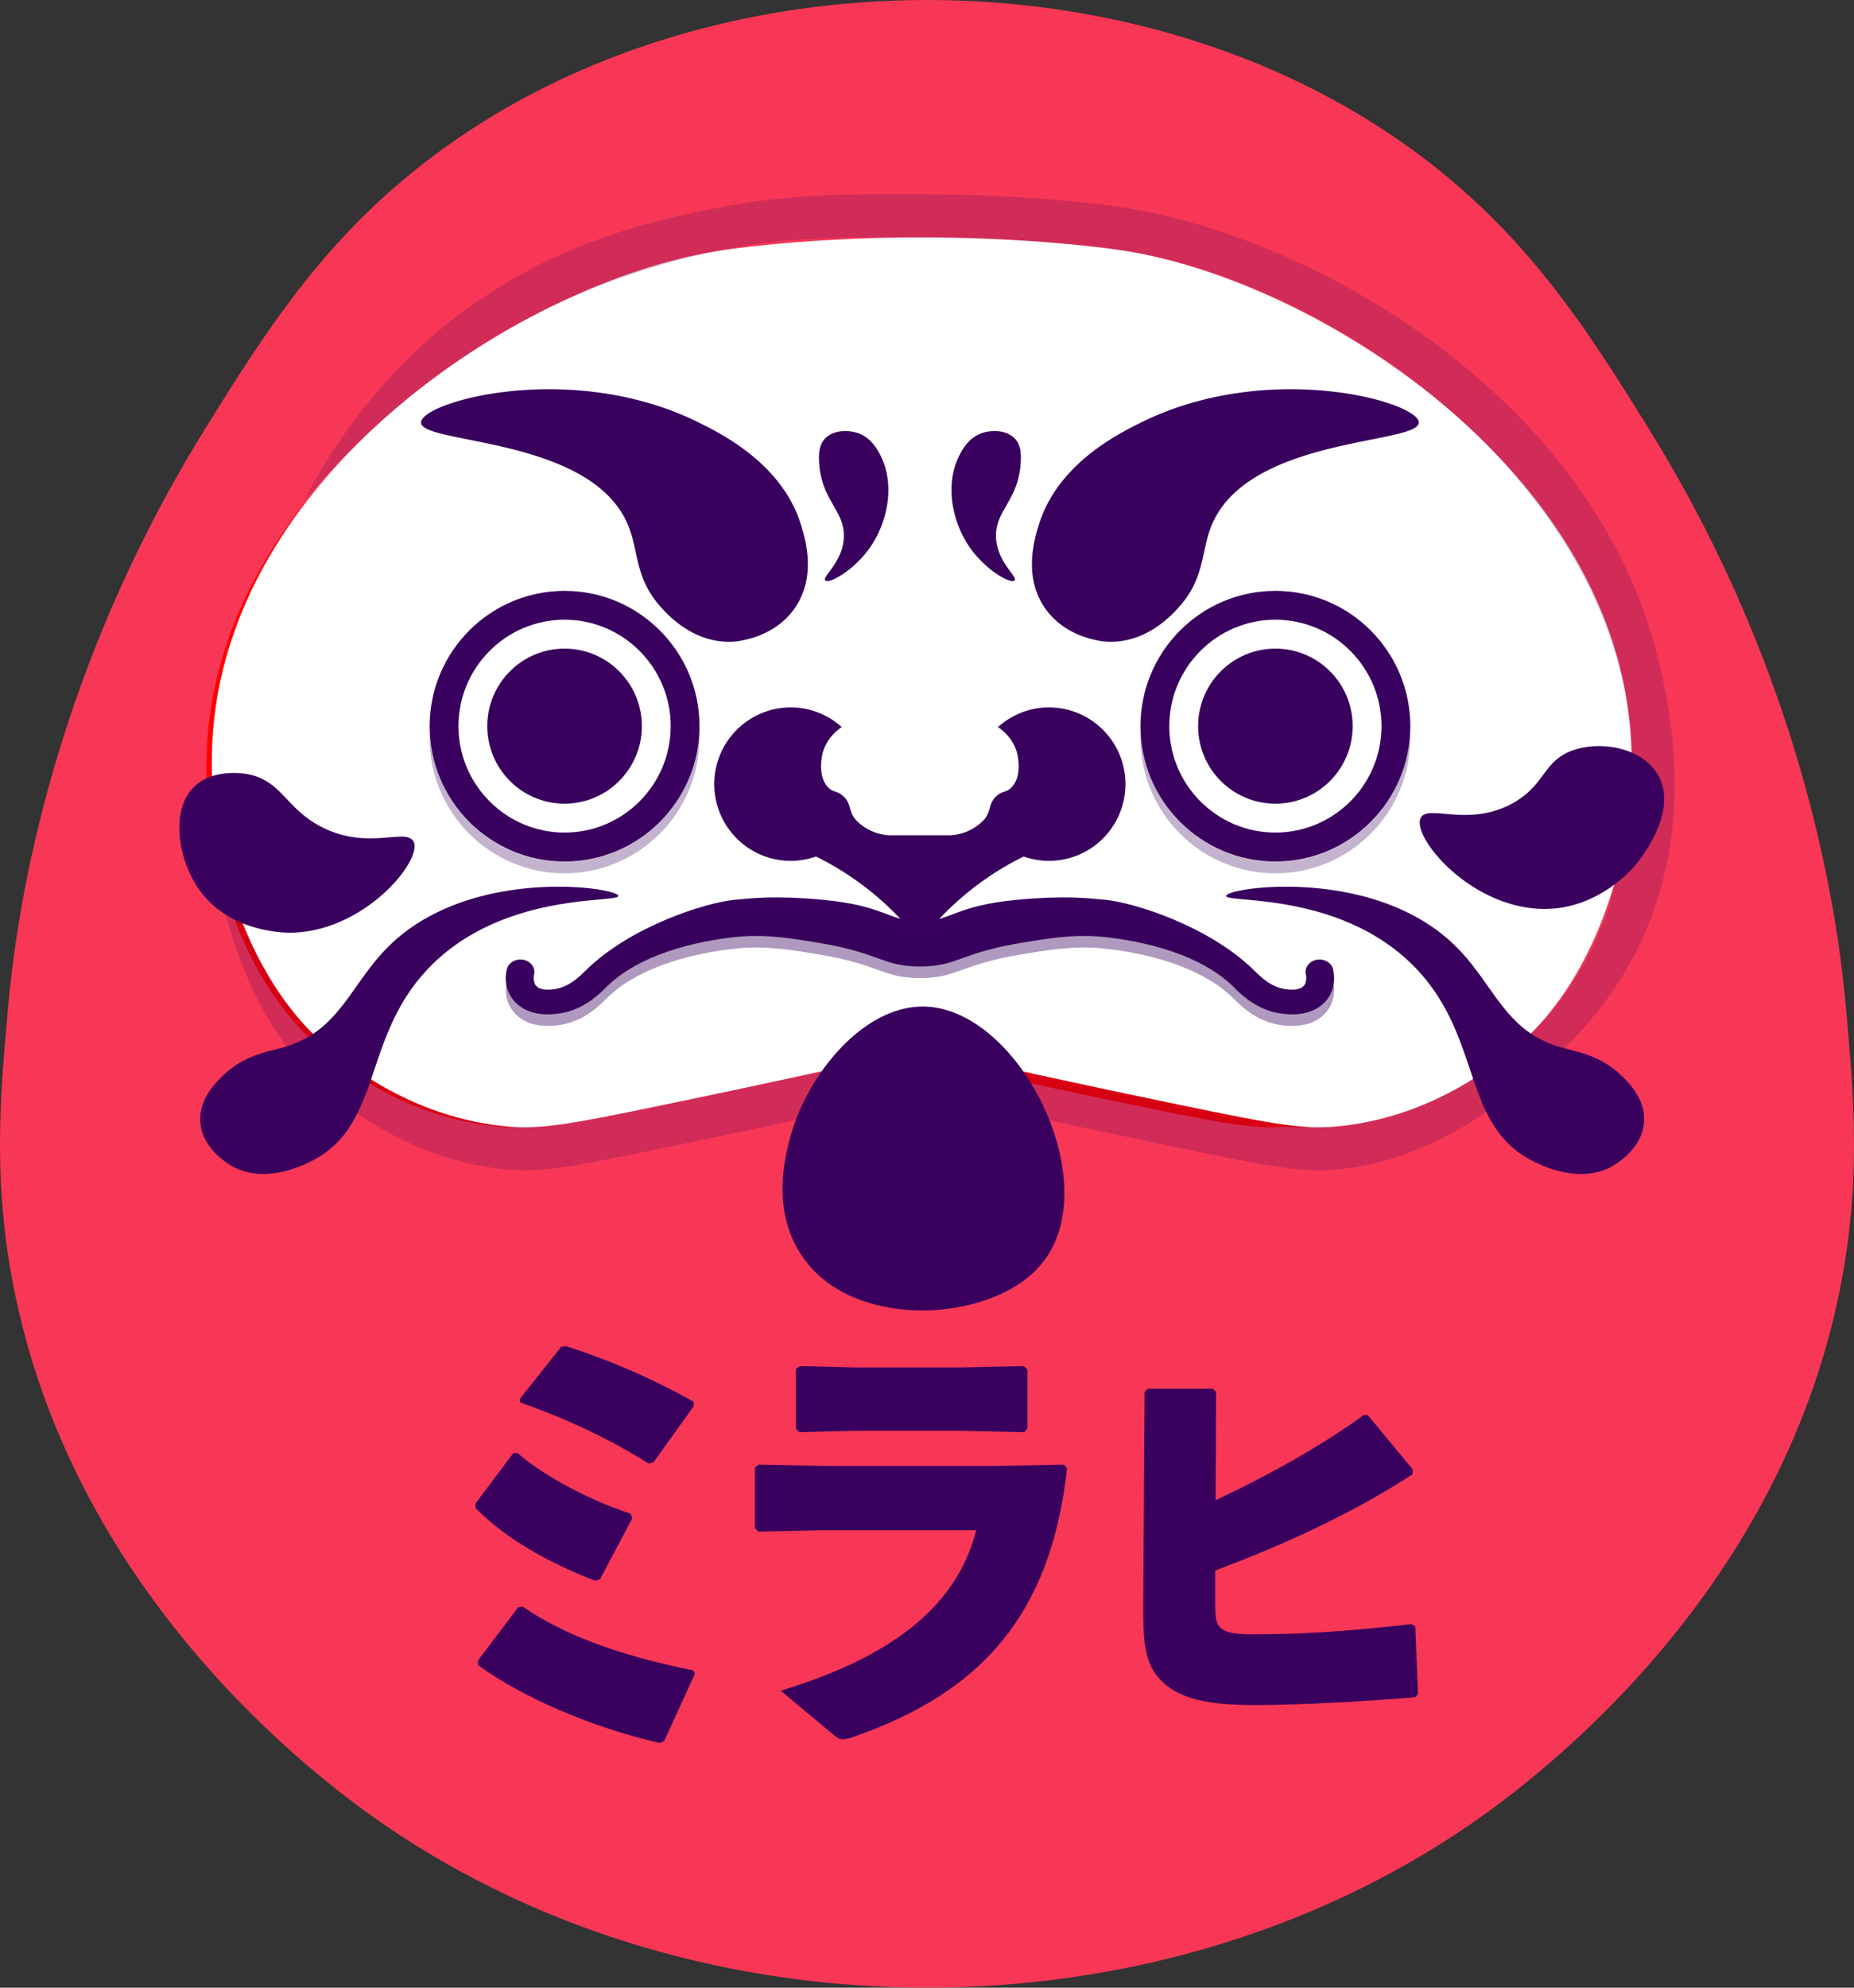 <svg fill="none" viewBox="0 0 280 300" xmlns="http://www.w3.org/2000/svg" alt="Mirahi Logo"><rect x="0" y="0" width="280" height="300" fill="#333333" stroke="none"/><path d="M278.777 152.002c-1.019-11.36-5.31-47.718-29.552-86.938-9.793-15.836-18.959-30.137-35.976-42.5-41.416-30.085-105.073-30.085-146.49 0-17.025 12.354-26.191 26.664-35.984 42.491-24.25 39.229-28.533 75.587-29.552 86.947-1.245 13.891-2.446 27.249 1.288 44.438 10.167 46.855 47.902 73.772 55.892 79.217 47.701 32.457 115.484 32.457 163.193 0 7.991-5.436 45.726-32.362 55.892-79.217 3.735-17.189 2.533-30.556 1.289-44.438z" fill="#f83756"></path><path d="M39.231 110.705c3.334-38.984 46.56-66.547 75.094-71.171 4.796-.777 14.815-1.815 26.645-2.016a368.37 368.37 0 0 0-3.134-.035c-13.84-.043-25.922 1.17-31.345 2.05-28.533 4.625-71.752 32.197-75.094 71.172-1.489 17.381 4.962 37.048 16.687 47.187 2.924 2.53 12.177 10.321 25.957 11.997 2.55.314 4.717.349 7.781-.009-13.753-1.684-22.988-9.467-25.913-11.988-11.716-10.139-18.166-29.806-16.678-47.187z" fill="red"></path><path d="M242.773 110.707c-3.343-39.142-46.796-66.565-75.094-71.172-5.475-.89-17.018-2.007-29.848-2.05-1.593-.01-3.16.008-4.701.034 11.551.192 21.684 1.196 26.706 2.016 28.299 4.607 71.752 32.03 75.094 71.172.383 4.45 2.237 31.131-16.686 47.186-8.748 7.425-18.541 9.694-24.225 10.496-3.848-.227-9.175-.68-15.451-1.701-9.523-1.545-14.11-2.958-20.447-4.337-13.962-3.036-14.249-3.289-17.557-3.289-1.419 0-2.289.044-3.917.34 3.491.628 10.507 2.391 34.096 7.286 14.093 2.923 18.549 3.734 23.415 3.359 2.168.157 3.952.087 5.963-.157 13.779-1.675 23.032-9.467 25.957-11.997 11.733-10.139 18.175-29.797 16.695-47.186z" fill="red"></path><path d="M49.095 157.751c2.96 2.557 12.334 10.453 26.279 12.146 5.692.689 9.522.043 25.347-3.237 35.019-7.26 33.957-7.722 38.483-7.722s3.473.462 38.483 7.722c15.816 3.28 19.646 3.935 25.348 3.237 13.953-1.693 23.319-9.589 26.279-12.146 11.873-10.261 18.401-30.163 16.895-47.779-3.377-39.639-47.379-67.403-76.034-72.07-5.545-.908-17.226-2.034-30.214-2.077-14.014-.044-26.244 1.186-31.736 2.076-28.882 4.695-72.649 32.607-76.026 72.071-1.506 17.599 5.023 37.51 16.896 47.779z" fill="#fff"></path><g fill="#39005d"><path d="M250.16 98.481c-10.193-39.254-52.149-62.638-79.969-67.08-6.537-1.046-18.288-2.041-30.213-2.076-11.795-.035-20.621-.14-31.737 2.077-9.558 1.902-24.756 5.104-39.693 16.691-11.438 8.874-18.462 19.361-22.701 27.633a115.36 115.36 0 0 1 14.597-14.632c7.573-6.344 14.12-10.174 16.208-11.37 4.413-2.52 15.695-8.533 31.589-11.813 11.063-2.286 19.281-2.12 31.737-2.077 12.987.044 24.668 1.17 30.213 2.077 31.833 5.183 72.257 34.29 76.034 72.07.244 2.4.349 5.139.227 8.15a5.195 5.195 0 0 0-.122.2c-.017.812-.07 3.002-.453 6.021a67.326 67.326 0 0 1-2.202 9.894c-.278 1.021-.557 2.042-.836 3.054-2.419 6.875-6.528 14.405-13.518 20.452-2.959 2.556-12.334 10.453-26.279 12.145-5.693.69-9.523.044-25.347-3.237-35.019-7.259-33.957-7.722-38.483-7.722-4.527 0-3.473.463-38.483 7.722-15.816 3.281-19.646 3.935-25.348 3.237-13.953-1.692-23.32-9.589-26.279-12.145-10.019-8.664-16.208-24.195-17-39.412-.914 17.119 5.545 36.009 17 45.912 2.96 2.557 12.335 10.453 26.28 12.146 5.692.689 9.522.043 25.347-3.237 35.018-7.26 33.956-7.722 38.483-7.722 4.526 0 3.473.462 38.483 7.722 15.816 3.28 19.646 3.935 25.347 3.237 12.43-1.51 21.692-8.525 26.279-12.146 4.03-3.176 12.1-9.676 17.592-20.26 10.045-19.352 4.788-39.569 3.247-45.51z" opacity="0.2"></path><path d="M78.154 219.303c3.83 3.351 10.794 7.12 17.06 9.144l.28.698-4.875 9.214-.766.21c-6.685-2.583-13.3-6.143-18.036-10.959v-.698l5.71-7.609zm.766 23.175c6.406 4.397 14.763 7.399 25.765 9.632l.279.489-4.666 10.191-.696.279c-10.306-2.373-20.752-6.91-27.367-11.727l-.07-.698 6.058-8.027zm6.546-39.299c6.824 2.164 13.16 4.956 19.289 8.376v.698l-6.058 8.446-.697.21c-6.128-3.839-12.743-6.911-19.428-9.214l-.07-.558 6.267-7.888zM114.008 230.61v-9.144l.627-.419 9.54.21h26.741l9.749-.21.487.559c-2.437 22.127-12.952 33.854-32.311 40.555-.627.209-1.114.349-1.462.349-.557 0-.975-.21-1.602-.768l-7.869-6.561c16.016-4.887 26.462-12.216 29.526-24.222h-23.328l-9.61.21zm31.267-14.658h-16.086l-8.495.209-.488-.558v-9.005l.627-.418 8.426.209h15.738l9.609-.209.558.488v8.935l-.488.558zM183.586 226.423c6.825-3.211 15.042-7.539 22.354-12.844h.627l6.824 8.237-.07.698c-8.774 5.723-18.941 10.47-29.804 14.518v4.747c0 1.954.069 3.001.627 3.699.835.978 2.298 1.187 5.222 1.187 7.869 0 14.345-.488 23.816-1.536l.557.349.418 10.192-.418.488c-7.381.628-17.618 1.187-23.885 1.187-6.755 0-12.117-.628-15.111-4.398-1.95-2.373-2.089-5.793-2.089-10.54l.208-32.318.488-.489h9.819l.487.489zM85.266 130.031c-11.238 0-20.378-9.161-20.378-20.426 0-11.264 9.14-20.425 20.378-20.425s20.377 9.161 20.377 20.425c0 11.256-9.14 20.426-20.377 20.426zm0-36.497c-8.835 0-16.025 7.207-16.025 16.063s7.19 16.063 16.025 16.063 16.025-7.207 16.025-16.063-7.19-16.063-16.025-16.063z"></path><path d="M85.263 121.298c6.447 0 11.673-5.239 11.673-11.701s-5.226-11.7-11.673-11.7-11.672 5.238-11.672 11.7 5.226 11.701 11.672 11.701zM192.615 130.031c-11.237 0-20.377-9.161-20.377-20.426 0-11.264 9.14-20.425 20.377-20.425 11.238 0 20.378 9.161 20.378 20.425 0 11.256-9.14 20.426-20.378 20.426zm0-36.497c-8.835 0-16.025 7.207-16.025 16.063s7.19 16.063 16.025 16.063 16.025-7.207 16.025-16.063-7.19-16.063-16.025-16.063z"></path><path d="M192.617 121.298c6.446 0 11.672-5.239 11.672-11.701s-5.226-11.7-11.672-11.7c-6.447 0-11.673 5.238-11.673 11.7s5.226 11.701 11.673 11.701z"></path><path d="M192.62 130.068c-10.942 0-19.899-8.699-20.36-19.553-.009.288-.026.576-.026.872 0 11.264 9.14 20.426 20.377 20.426 11.238 0 20.378-9.162 20.378-20.426 0-.296-.009-.584-.026-.872-.444 10.854-9.401 19.553-20.343 19.553zM85.259 130.068c-10.942 0-19.899-8.699-20.36-19.553-.009.288-.026.576-.026.872 0 11.264 9.14 20.426 20.377 20.426 11.238 0 20.378-9.162 20.378-20.426 0-.296-.009-.584-.027-.872-.444 10.854-9.4 19.553-20.342 19.553z" opacity="0.3"></path><path d="M201.33 146.287c-.253-1.012-1.375-1.641-2.507-1.423-1.132.227-1.854 1.222-1.602 2.234 0 .009.288 1.196-.452 1.824-.697.593-1.994.445-2.481.392-2.255-.253-3.848-1.832-4.805-2.774l-.218-.21c-6.685-6.5-17.853-10.086-22.344-10.522-2.62-.253-6.198-.672-13.336 0-9.392.881-10.036 3.272-14.649 3.272-4.605 0-5.249-2.391-14.65-3.272-7.129-.672-10.715-.253-13.336 0-4.491.436-15.668 4.022-22.344 10.522l-.218.21c-.957.942-2.559 2.521-4.805 2.774-.487.053-1.793.201-2.48-.392-.74-.628-.453-1.815-.453-1.824.252-1.012-.461-2.007-1.602-2.234-1.131-.218-2.254.411-2.507 1.423-.13.541-.687 3.341 1.654 5.331 1.42 1.213 3.412 1.684 5.928 1.396 3.795-.428 6.232-2.827 7.399-3.979l.191-.192c5.72-5.558 15.677-7.067 19.699-7.451 4.631-.445 8.922.375 11.899.855 9.584 1.536 9.941 3.63 15.633 3.63 5.693 0 6.05-2.094 15.634-3.63 2.977-.48 7.259-1.3 11.899-.855 4.021.392 13.979 1.893 19.698 7.451l.192.192c1.166 1.152 3.595 3.551 7.399 3.979 2.506.288 4.5-.183 5.927-1.396 2.324-1.99 1.767-4.79 1.637-5.331z"></path><path d="M201.33 148.033c-.253-1.013-1.375-1.641-2.507-1.423-1.132.227-1.854 1.222-1.602 2.234 0 .009.288 1.195-.452 1.824-.697.593-1.994.445-2.481.392-2.255-.253-3.848-1.832-4.805-2.774l-.218-.21c-6.685-6.5-17.853-10.086-22.344-10.522-2.62-.253-6.198-.672-13.336 0-9.392.881-10.036 3.272-14.649 3.272-4.605 0-5.249-2.391-14.65-3.272-7.129-.672-10.715-.253-13.336 0-4.491.436-15.668 4.022-22.344 10.522l-.218.21c-.957.942-2.559 2.521-4.805 2.774-.487.053-1.793.201-2.48-.392-.74-.629-.453-1.815-.453-1.824.252-1.012-.461-2.007-1.602-2.234-1.131-.218-2.254.41-2.507 1.423-.13.541-.687 3.341 1.654 5.331 1.42 1.212 3.412 1.684 5.928 1.396 3.795-.428 6.232-2.827 7.399-3.979l.191-.192c5.72-5.558 15.677-7.067 19.699-7.451 4.631-.445 8.922.375 11.899.855 9.584 1.535 9.941 3.629 15.633 3.629 5.693 0 6.05-2.094 15.634-3.629 2.977-.48 7.259-1.3 11.899-.855 4.021.392 13.979 1.893 19.698 7.451l.192.192c1.166 1.152 3.595 3.551 7.399 3.979 2.506.288 4.5-.184 5.927-1.396 2.324-1.99 1.767-4.79 1.637-5.331z" opacity="0.4"></path><path d="M63.582 63.755c.079-3.115 22.597-9.476 41.774-.07 3.899 1.91 12.908 6.483 15.668 15.705.618 2.06 2.254 7.521-.871 12.216-3.212 4.834-9.044 5.217-9.462 5.244-5.98.296-9.897-4.11-10.959-5.305-3.847-4.328-3.255-8.263-4.822-12.146-5.449-13.585-31.406-12.285-31.328-15.644zM214.271 63.755c-.078-3.115-22.597-9.476-41.773-.07-3.9 1.91-12.909 6.483-15.668 15.705-.618 2.06-2.255 7.521.87 12.216 3.212 4.834 9.044 5.217 9.462 5.244 5.98.296 9.897-4.11 10.959-5.305 3.847-4.328 3.256-8.263 4.822-12.146 5.458-13.585 31.415-12.285 31.328-15.644zM153.361 66.302c-1.21-1.396-3.569-1.51-5.223-.873-1.95.75-2.855 2.522-3.325 3.464-2.141 4.345-1.027 10.095 1.871 14.04 2.394 3.262 5.972 5.217 6.537 4.676.558-.541-2.672-2.757-2.802-6.553-.131-4.03 3.386-5.48 3.734-11.23.113-1.805-.166-2.809-.792-3.524zM124.501 66.302c1.21-1.396 3.568-1.51 5.222-.873 1.95.75 2.855 2.522 3.326 3.464 2.141 4.345 1.027 10.095-1.872 14.04-2.394 3.262-5.971 5.217-6.537 4.676-.557-.541 2.672-2.757 2.803-6.553.13-4.03-3.386-5.48-3.734-11.23-.114-1.805.174-2.809.792-3.524zM158.419 106.771c-.983 0-1.941.122-2.846.357-2.385.611-4.013 1.859-4.857 2.609.557.376 2.263 1.615 2.881 3.909.043.166.896 3.482-.871 5.235-.774.777-1.21.393-2.184 1.239-1.454 1.266-.688 2.452-2.203 3.883-1.349 1.274-3.151 2.068-5.144 2.068h-8.548c-1.993 0-3.795-.794-5.144-2.068-1.515-1.431-.749-2.617-2.203-3.883-.975-.846-1.401-.462-2.184-1.239-1.767-1.753-.914-5.069-.871-5.235.618-2.294 2.324-3.533 2.881-3.909a11.639 11.639 0 0 0-4.857-2.609 11.388 11.388 0 0 0-2.846-.357c-6.381 0-11.551 5.183-11.551 11.578 0 6.396 5.17 11.579 11.551 11.579 1.34 0 2.611-.236 3.812-.655a44.413 44.413 0 0 1 15.686 12.879 43.997 43.997 0 0 1 6.015-6.431 44.2 44.2 0 0 1 9.671-6.448c1.192.419 2.472.655 3.812.655 6.381 0 11.551-5.183 11.551-11.579 0-6.395-5.17-11.578-11.551-11.578zM139.648 151.924c-9.418-.227-18.158 10.714-20.534 20.582-.644 2.67-2.464 10.226 1.863 16.84 5.866 8.961 17.948 8.49 19.602 8.42 1.497-.061 12.831-.663 17.74-8.42 7.878-12.459-4.761-37.082-18.671-37.422zM93.375 135.206c-.21-1.283-22.214-4.511-34.54 7.486-5.815 5.663-7.425 12.713-15.529 15.225-2.707.838-6.31 1.222-9.575 4.363-1.088 1.047-3.673 3.534-3.482 6.98.253 4.476 4.97 6.858 5.223 6.98 4.753 2.313 10.028-.253 11.316-.872 11.011-5.331 7.8-18.34 17.653-28.933 11.185-12.032 29.125-10.069 28.934-11.229zM185.174 135.206c.209-1.282 22.214-4.511 34.539 7.486 5.815 5.663 7.425 12.713 15.529 15.226 2.707.838 6.311 1.222 9.575 4.363 1.088 1.047 3.674 3.533 3.482 6.98-.252 4.476-4.97 6.858-5.223 6.98-4.752 2.312-10.027-.253-11.316-.873-11.011-5.331-7.799-18.34-17.652-28.932-11.186-12.033-29.126-10.069-28.934-11.23zM214.556 123.461c-1.384 2.836 7.529 13.672 18.645 13.725 8.461.035 13.701-6.501 13.988-6.858.801-1.021 6.328-8.019 3.195-13.394-2.403-4.118-8.653-5.174-12.857-3.682-4.492 1.588-4.091 5.166-8.983 7.932-6.729 3.786-12.926.104-13.988 2.277zM62.463 127.048c1.384 2.836-7.53 13.672-18.645 13.725-1.027.008-9.532-.131-13.989-6.858-2.898-4.389-4.16-11.718-.435-15.235 2.881-2.713 7.443-1.937 7.965-1.841 5.17.951 5.745 5.122 11.116 7.932 7.085 3.699 12.9.061 13.988 2.277z"></path></g></svg>